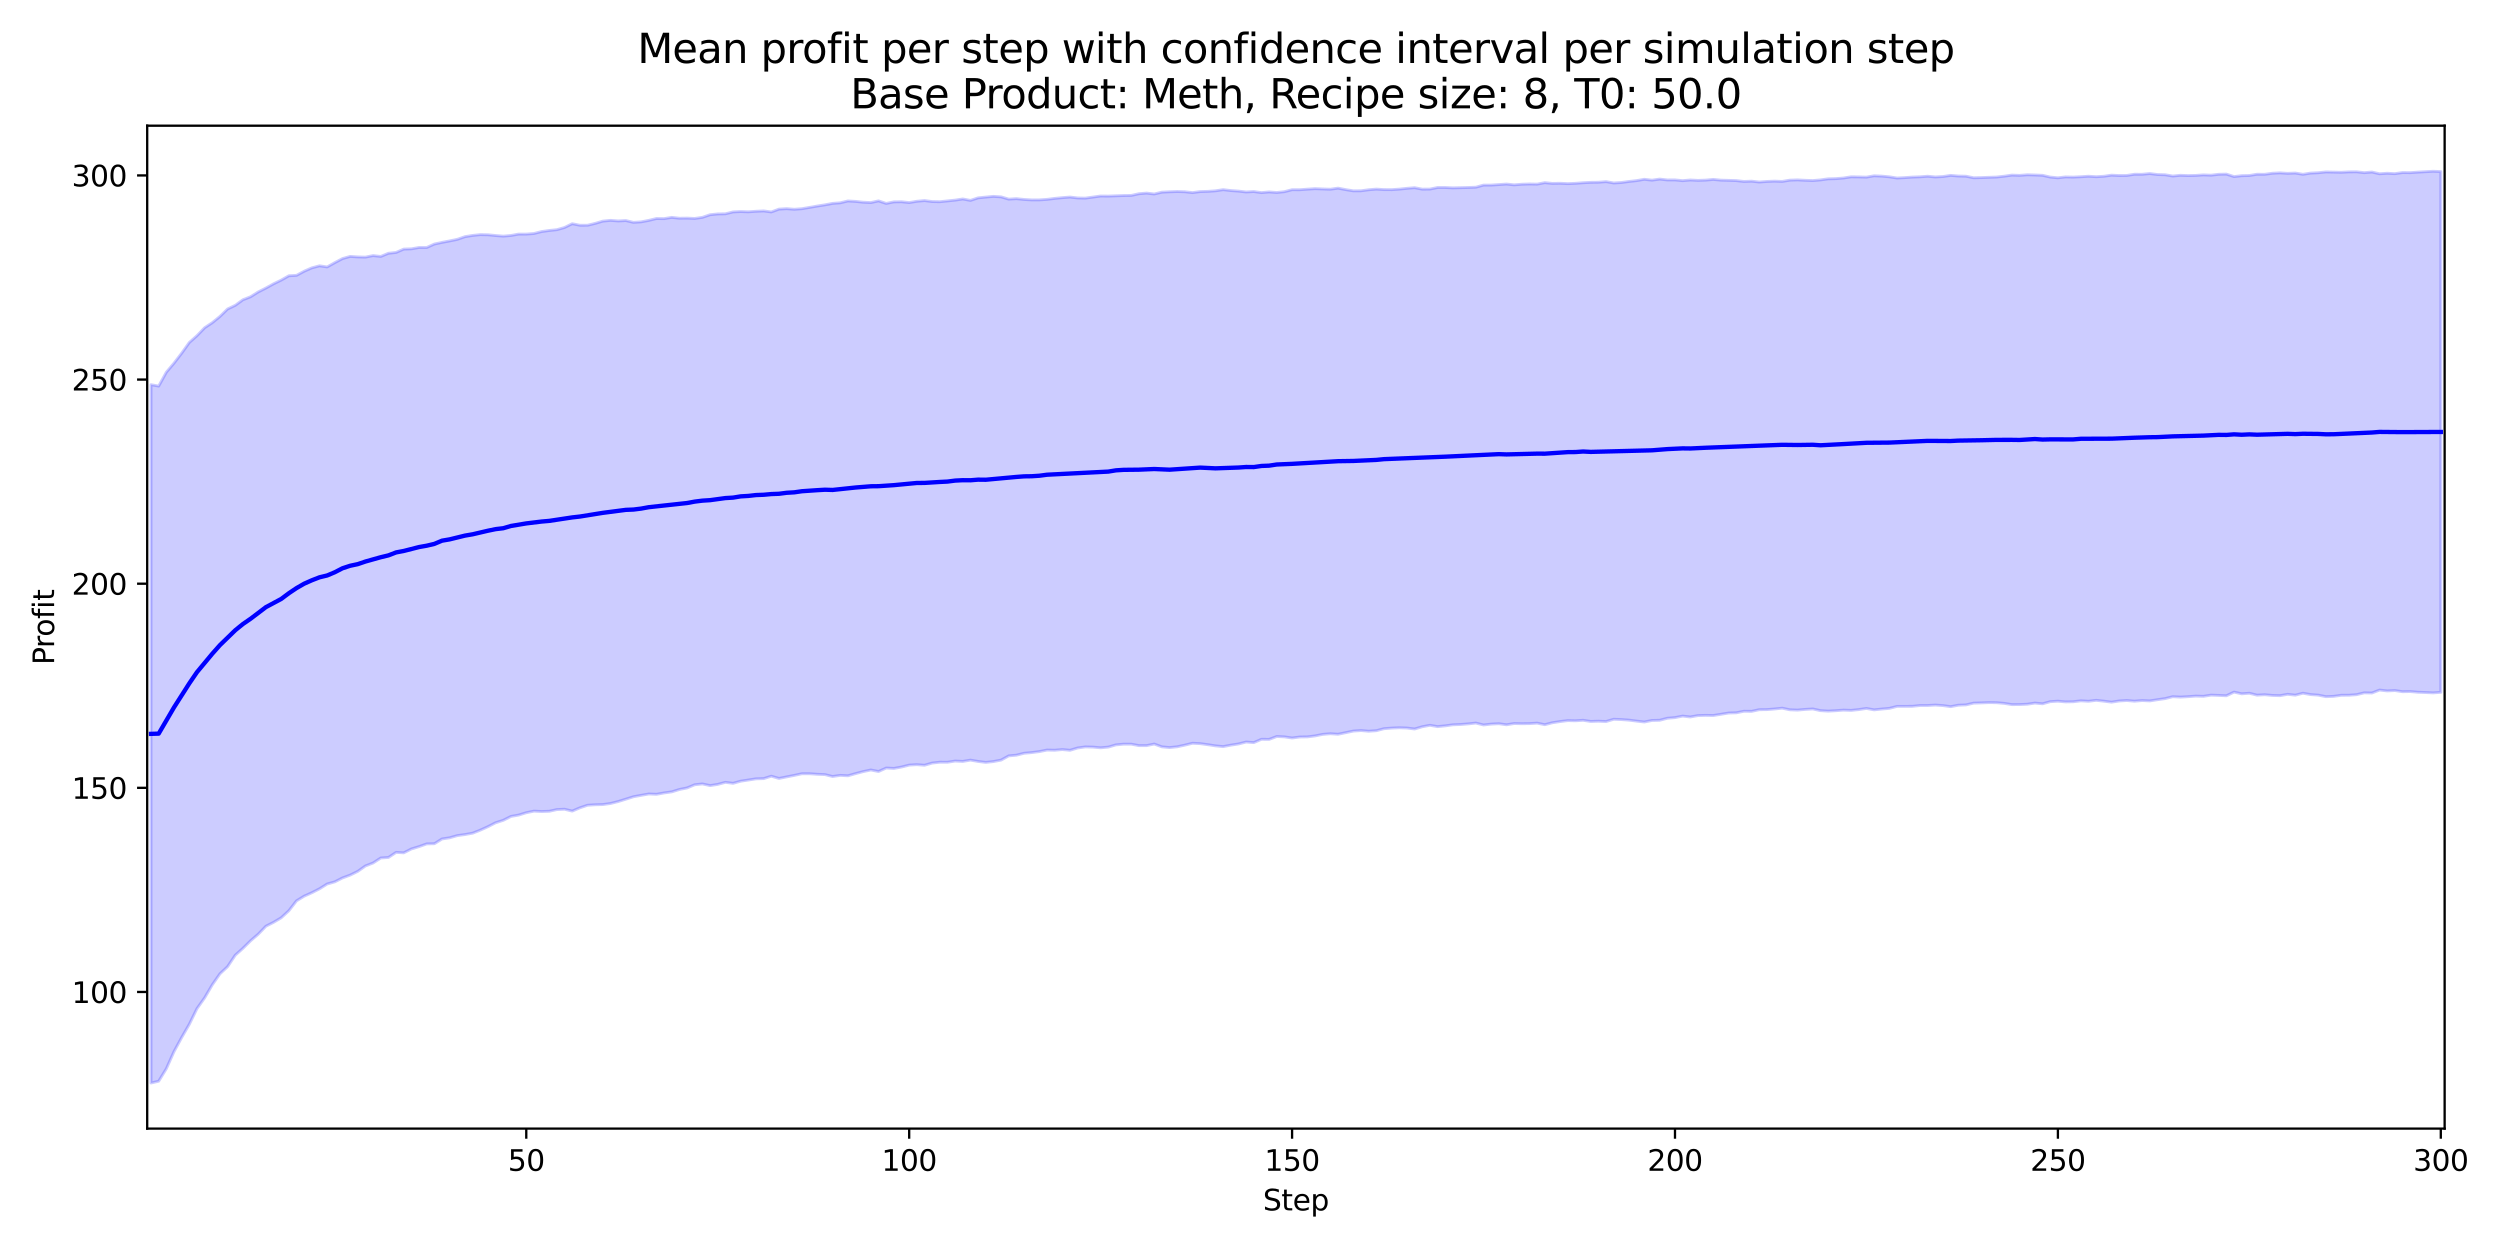 <?xml version="1.0" encoding="utf-8" standalone="no"?>
<!DOCTYPE svg PUBLIC "-//W3C//DTD SVG 1.1//EN"
  "http://www.w3.org/Graphics/SVG/1.1/DTD/svg11.dtd">
<svg xmlns:xlink="http://www.w3.org/1999/xlink" width="864pt" height="432pt" viewBox="0 0 864 432" xmlns="http://www.w3.org/2000/svg" version="1.1">
 <defs>
  <style type="text/css">*{stroke-linejoin: round; stroke-linecap: butt}</style>
 </defs>
 <g id="figure_1">
  <g id="patch_1">
   <path d="M 0 432 
L 864 432 
L 864 0 
L 0 0 
z
" style="fill: #ffffff"/>
  </g>
  <g id="axes_1">
   <g id="patch_2">
    <path d="M 50.87 390.04 
L 844.866 390.04 
L 844.866 43.44 
L 50.87 43.44 
z
" style="fill: #ffffff"/>
   </g>
   <g id="FillBetweenPolyCollection_1">
    <defs>
     <path id="mac7b61c511" d="M 52.193 -299.041 
L 52.193 -57.715 
L 54.84 -58.341 
L 57.487 -62.657 
L 60.133 -68.562 
L 62.78 -73.437 
L 65.427 -78.02 
L 68.073 -83.423 
L 70.72 -87.146 
L 73.367 -91.658 
L 76.013 -95.456 
L 78.66 -97.938 
L 81.307 -101.893 
L 83.953 -104.262 
L 86.6 -106.875 
L 89.246 -109.152 
L 91.893 -111.898 
L 94.54 -113.247 
L 97.186 -114.817 
L 99.833 -117.265 
L 102.48 -120.676 
L 105.126 -122.291 
L 107.773 -123.48 
L 110.42 -124.83 
L 113.066 -126.494 
L 115.713 -127.239 
L 118.36 -128.583 
L 121.006 -129.559 
L 123.653 -130.863 
L 126.3 -132.736 
L 128.946 -133.761 
L 131.593 -135.481 
L 134.24 -135.663 
L 136.886 -137.418 
L 139.533 -137.262 
L 142.18 -138.603 
L 144.826 -139.408 
L 147.473 -140.356 
L 150.119 -140.414 
L 152.766 -142.06 
L 155.413 -142.461 
L 158.059 -143.218 
L 160.706 -143.582 
L 163.353 -144.062 
L 165.999 -145.107 
L 168.646 -146.309 
L 171.293 -147.664 
L 173.939 -148.507 
L 176.586 -149.841 
L 179.233 -150.312 
L 181.879 -151.126 
L 184.526 -151.668 
L 187.173 -151.542 
L 189.819 -151.624 
L 192.466 -152.213 
L 195.113 -152.332 
L 197.759 -151.685 
L 200.406 -152.812 
L 203.053 -153.707 
L 205.699 -153.876 
L 208.346 -153.945 
L 210.993 -154.317 
L 213.639 -154.986 
L 216.286 -155.809 
L 218.932 -156.65 
L 221.579 -157.132 
L 224.226 -157.6 
L 226.872 -157.491 
L 229.519 -157.962 
L 232.166 -158.335 
L 234.812 -159.156 
L 237.459 -159.692 
L 240.106 -160.794 
L 242.752 -161.074 
L 245.399 -160.498 
L 248.046 -160.913 
L 250.692 -161.628 
L 253.339 -161.288 
L 255.986 -162.024 
L 258.632 -162.424 
L 261.279 -162.84 
L 263.926 -162.915 
L 266.572 -163.752 
L 269.219 -162.973 
L 271.866 -163.509 
L 274.512 -164.028 
L 277.159 -164.597 
L 279.806 -164.597 
L 282.452 -164.407 
L 285.099 -164.3 
L 287.745 -163.643 
L 290.392 -164.03 
L 293.039 -163.89 
L 295.685 -164.64 
L 298.332 -165.34 
L 300.979 -165.895 
L 303.625 -165.372 
L 306.272 -166.575 
L 308.919 -166.432 
L 311.565 -166.915 
L 314.212 -167.579 
L 316.859 -167.736 
L 319.505 -167.53 
L 322.152 -168.285 
L 324.799 -168.582 
L 327.445 -168.572 
L 330.092 -168.979 
L 332.739 -168.854 
L 335.385 -169.301 
L 338.032 -168.848 
L 340.679 -168.518 
L 343.325 -168.806 
L 345.972 -169.309 
L 348.618 -170.77 
L 351.265 -171.007 
L 353.912 -171.675 
L 356.558 -171.91 
L 359.205 -172.251 
L 361.852 -172.781 
L 364.498 -172.725 
L 367.145 -172.956 
L 369.792 -172.703 
L 372.438 -173.504 
L 375.085 -173.868 
L 377.732 -173.798 
L 380.378 -173.566 
L 383.025 -173.806 
L 385.672 -174.577 
L 388.318 -174.819 
L 390.965 -174.819 
L 393.612 -174.316 
L 396.258 -174.319 
L 398.905 -174.862 
L 401.552 -173.892 
L 404.198 -173.638 
L 406.845 -173.913 
L 409.492 -174.486 
L 412.138 -175.133 
L 414.785 -175.002 
L 417.431 -174.638 
L 420.078 -174.229 
L 422.725 -173.972 
L 425.371 -174.478 
L 428.018 -174.886 
L 430.665 -175.559 
L 433.311 -175.358 
L 435.958 -176.5 
L 438.605 -176.469 
L 441.251 -177.473 
L 443.898 -177.34 
L 446.545 -176.95 
L 449.191 -177.291 
L 451.838 -177.338 
L 454.485 -177.667 
L 457.131 -178.2 
L 459.778 -178.425 
L 462.425 -178.246 
L 465.071 -178.794 
L 467.718 -179.345 
L 470.365 -179.523 
L 473.011 -179.295 
L 475.658 -179.473 
L 478.305 -180.163 
L 480.951 -180.376 
L 483.598 -180.487 
L 486.244 -180.392 
L 488.891 -180.06 
L 491.538 -180.841 
L 494.184 -181.336 
L 496.831 -180.882 
L 499.478 -181.147 
L 502.124 -181.51 
L 504.771 -181.617 
L 507.418 -181.827 
L 510.064 -182.115 
L 512.711 -181.45 
L 515.358 -181.75 
L 518.004 -181.885 
L 520.651 -181.516 
L 523.298 -181.95 
L 525.944 -181.886 
L 528.591 -181.924 
L 531.238 -182.088 
L 533.884 -181.548 
L 536.531 -182.228 
L 539.178 -182.634 
L 541.824 -182.961 
L 544.471 -182.9 
L 547.117 -183.071 
L 549.764 -182.668 
L 552.411 -182.751 
L 555.057 -182.643 
L 557.704 -183.422 
L 560.351 -183.32 
L 562.997 -183.119 
L 565.644 -182.783 
L 568.291 -182.484 
L 570.937 -183.01 
L 573.584 -183.072 
L 576.231 -183.772 
L 578.877 -183.997 
L 581.524 -184.521 
L 584.171 -184.216 
L 586.817 -184.696 
L 589.464 -184.766 
L 592.111 -184.72 
L 594.757 -185.142 
L 597.404 -185.58 
L 600.051 -185.657 
L 602.697 -186.187 
L 605.344 -186.157 
L 607.991 -186.73 
L 610.637 -186.762 
L 613.284 -186.975 
L 615.93 -187.254 
L 618.577 -186.699 
L 621.224 -186.592 
L 623.87 -186.829 
L 626.517 -186.987 
L 629.164 -186.405 
L 631.81 -186.243 
L 634.457 -186.382 
L 637.104 -186.586 
L 639.75 -186.489 
L 642.397 -186.767 
L 645.044 -187.162 
L 647.69 -186.676 
L 650.337 -186.955 
L 652.984 -187.194 
L 655.63 -187.875 
L 658.277 -187.878 
L 660.924 -187.896 
L 663.57 -188.177 
L 666.217 -188.179 
L 668.864 -188.331 
L 671.51 -188.147 
L 674.157 -187.779 
L 676.804 -188.282 
L 679.45 -188.387 
L 682.097 -189.004 
L 684.743 -189.077 
L 687.39 -189.186 
L 690.037 -189.143 
L 692.683 -188.912 
L 695.33 -188.486 
L 697.977 -188.507 
L 700.623 -188.625 
L 703.27 -189.02 
L 705.917 -188.77 
L 708.563 -189.507 
L 711.21 -189.669 
L 713.857 -189.429 
L 716.503 -189.481 
L 719.15 -189.798 
L 721.797 -189.647 
L 724.443 -189.97 
L 727.09 -189.678 
L 729.737 -189.34 
L 732.383 -189.745 
L 735.03 -189.905 
L 737.677 -189.675 
L 740.323 -189.896 
L 742.97 -189.772 
L 745.616 -190.181 
L 748.263 -190.562 
L 750.91 -191.227 
L 753.556 -191.086 
L 756.203 -191.231 
L 758.85 -191.427 
L 761.496 -191.349 
L 764.143 -191.764 
L 766.79 -191.664 
L 769.436 -191.546 
L 772.083 -192.817 
L 774.73 -192.221 
L 777.376 -192.419 
L 780.023 -191.75 
L 782.67 -191.906 
L 785.316 -191.659 
L 787.963 -191.578 
L 790.61 -192.047 
L 793.256 -191.75 
L 795.903 -192.424 
L 798.55 -191.955 
L 801.196 -191.762 
L 803.843 -191.237 
L 806.49 -191.337 
L 809.136 -191.714 
L 811.783 -191.727 
L 814.429 -191.923 
L 817.076 -192.562 
L 819.723 -192.497 
L 822.369 -193.518 
L 825.016 -193.223 
L 827.663 -193.352 
L 830.309 -192.952 
L 832.956 -193.003 
L 835.603 -192.766 
L 838.249 -192.668 
L 840.896 -192.546 
L 843.543 -192.738 
L 843.543 -372.698 
L 843.543 -372.698 
L 840.896 -372.805 
L 838.249 -372.66 
L 835.603 -372.509 
L 832.956 -372.325 
L 830.309 -372.361 
L 827.663 -371.978 
L 825.016 -372.122 
L 822.369 -371.943 
L 819.723 -372.545 
L 817.076 -372.325 
L 814.429 -372.62 
L 811.783 -372.595 
L 809.136 -372.451 
L 806.49 -372.518 
L 803.843 -372.572 
L 801.196 -372.301 
L 798.55 -372.176 
L 795.903 -371.755 
L 793.256 -372.194 
L 790.61 -372.084 
L 787.963 -372.257 
L 785.316 -372.12 
L 782.67 -371.759 
L 780.023 -371.778 
L 777.376 -371.34 
L 774.73 -371.281 
L 772.083 -370.97 
L 769.436 -371.822 
L 766.79 -371.765 
L 764.143 -371.451 
L 761.496 -371.556 
L 758.85 -371.371 
L 756.203 -371.317 
L 753.556 -371.414 
L 750.91 -371.159 
L 748.263 -371.601 
L 745.616 -371.679 
L 742.97 -372.017 
L 740.323 -371.766 
L 737.677 -371.772 
L 735.03 -371.356 
L 732.383 -371.333 
L 729.737 -371.461 
L 727.09 -371.076 
L 724.443 -370.928 
L 721.797 -371.089 
L 719.15 -370.915 
L 716.503 -370.795 
L 713.857 -370.851 
L 711.21 -370.547 
L 708.563 -370.802 
L 705.917 -371.407 
L 703.27 -371.519 
L 700.623 -371.596 
L 697.977 -371.387 
L 695.33 -371.483 
L 692.683 -371.104 
L 690.037 -370.812 
L 687.39 -370.722 
L 684.743 -370.624 
L 682.097 -370.561 
L 679.45 -371.098 
L 676.804 -371.164 
L 674.157 -371.387 
L 671.51 -370.991 
L 668.864 -370.839 
L 666.217 -371.091 
L 663.57 -370.892 
L 660.924 -370.799 
L 658.277 -370.612 
L 655.63 -370.47 
L 652.984 -370.887 
L 650.337 -371.127 
L 647.69 -371.242 
L 645.044 -370.779 
L 642.397 -370.855 
L 639.75 -370.89 
L 637.104 -370.475 
L 634.457 -370.263 
L 631.81 -370.193 
L 629.164 -369.82 
L 626.517 -369.593 
L 623.87 -369.685 
L 621.224 -369.824 
L 618.577 -369.736 
L 615.93 -369.295 
L 613.284 -369.392 
L 610.637 -369.287 
L 607.991 -369.09 
L 605.344 -369.383 
L 602.697 -369.282 
L 600.051 -369.585 
L 597.404 -369.665 
L 594.757 -369.735 
L 592.111 -369.989 
L 589.464 -369.747 
L 586.817 -369.653 
L 584.171 -369.796 
L 581.524 -369.562 
L 578.877 -369.818 
L 576.231 -369.809 
L 573.584 -370.106 
L 570.937 -369.734 
L 568.291 -370.034 
L 565.644 -369.58 
L 562.997 -369.286 
L 560.351 -368.923 
L 557.704 -368.762 
L 555.057 -369.225 
L 552.411 -369.015 
L 549.764 -368.979 
L 547.117 -368.845 
L 544.471 -368.64 
L 541.824 -368.531 
L 539.178 -368.658 
L 536.531 -368.608 
L 533.884 -368.871 
L 531.238 -368.358 
L 528.591 -368.415 
L 525.944 -368.327 
L 523.298 -368.113 
L 520.651 -368.391 
L 518.004 -368.209 
L 515.358 -368.032 
L 512.711 -368.03 
L 510.064 -367.298 
L 507.418 -367.202 
L 504.771 -367.136 
L 502.124 -367.07 
L 499.478 -367.194 
L 496.831 -367.194 
L 494.184 -366.652 
L 491.538 -366.628 
L 488.891 -367.133 
L 486.244 -366.908 
L 483.598 -366.633 
L 480.951 -366.454 
L 478.305 -366.477 
L 475.658 -366.639 
L 473.011 -366.42 
L 470.365 -366.062 
L 467.718 -366.043 
L 465.071 -366.464 
L 462.425 -366.978 
L 459.778 -366.599 
L 457.131 -366.693 
L 454.485 -366.796 
L 451.838 -366.622 
L 449.191 -366.431 
L 446.545 -366.435 
L 443.898 -365.756 
L 441.251 -365.468 
L 438.605 -365.668 
L 435.958 -365.431 
L 433.311 -365.803 
L 430.665 -365.653 
L 428.018 -365.956 
L 425.371 -366.142 
L 422.725 -366.449 
L 420.078 -366.052 
L 417.431 -365.864 
L 414.785 -365.785 
L 412.138 -365.431 
L 409.492 -365.731 
L 406.845 -365.81 
L 404.198 -365.716 
L 401.552 -365.585 
L 398.905 -364.956 
L 396.258 -365.264 
L 393.612 -365.043 
L 390.965 -364.456 
L 388.318 -364.42 
L 385.672 -364.326 
L 383.025 -364.228 
L 380.378 -364.259 
L 377.732 -363.889 
L 375.085 -363.523 
L 372.438 -363.583 
L 369.792 -363.896 
L 367.145 -363.69 
L 364.498 -363.428 
L 361.852 -363.093 
L 359.205 -362.92 
L 356.558 -362.914 
L 353.912 -363.066 
L 351.265 -363.337 
L 348.618 -363.178 
L 345.972 -363.958 
L 343.325 -364.129 
L 340.679 -363.884 
L 338.032 -363.617 
L 335.385 -362.74 
L 332.739 -363.232 
L 330.092 -362.835 
L 327.445 -362.56 
L 324.799 -362.287 
L 322.152 -362.345 
L 319.505 -362.682 
L 316.859 -362.437 
L 314.212 -361.987 
L 311.565 -362.272 
L 308.919 -362.229 
L 306.272 -361.684 
L 303.625 -362.575 
L 300.979 -361.991 
L 298.332 -362.112 
L 295.685 -362.394 
L 293.039 -362.547 
L 290.392 -361.904 
L 287.745 -361.705 
L 285.099 -361.204 
L 282.452 -360.787 
L 279.806 -360.325 
L 277.159 -359.87 
L 274.512 -359.673 
L 271.866 -359.881 
L 269.219 -359.725 
L 266.572 -358.748 
L 263.926 -359.103 
L 261.279 -358.98 
L 258.632 -358.796 
L 255.986 -358.888 
L 253.339 -358.758 
L 250.692 -358.104 
L 248.046 -358.06 
L 245.399 -357.788 
L 242.752 -356.88 
L 240.106 -356.498 
L 237.459 -356.617 
L 234.812 -356.577 
L 232.166 -356.868 
L 229.519 -356.44 
L 226.872 -356.475 
L 224.226 -355.833 
L 221.579 -355.327 
L 218.932 -355.148 
L 216.286 -355.777 
L 213.639 -355.639 
L 210.993 -355.841 
L 208.346 -355.581 
L 205.699 -354.792 
L 203.053 -354.154 
L 200.406 -354.15 
L 197.759 -354.683 
L 195.113 -353.376 
L 192.466 -352.619 
L 189.819 -352.339 
L 187.173 -351.969 
L 184.526 -351.297 
L 181.879 -351.094 
L 179.233 -351.096 
L 176.586 -350.614 
L 173.939 -350.388 
L 171.293 -350.6 
L 168.646 -350.861 
L 165.999 -350.912 
L 163.353 -350.632 
L 160.706 -350.208 
L 158.059 -349.284 
L 155.413 -348.736 
L 152.766 -348.23 
L 150.119 -347.655 
L 147.473 -346.459 
L 144.826 -346.471 
L 142.18 -346.001 
L 139.533 -345.91 
L 136.886 -344.752 
L 134.24 -344.464 
L 131.593 -343.369 
L 128.946 -343.665 
L 126.3 -343.137 
L 123.653 -343.207 
L 121.006 -343.381 
L 118.36 -342.624 
L 115.713 -341.228 
L 113.066 -339.743 
L 110.42 -340.133 
L 107.773 -339.426 
L 105.126 -338.261 
L 102.48 -336.834 
L 99.833 -336.697 
L 97.186 -335.193 
L 94.54 -333.912 
L 91.893 -332.447 
L 89.246 -331.106 
L 86.6 -329.436 
L 83.953 -328.403 
L 81.307 -326.477 
L 78.66 -325.214 
L 76.013 -322.637 
L 73.367 -320.482 
L 70.72 -318.724 
L 68.073 -315.975 
L 65.427 -313.63 
L 62.78 -309.933 
L 60.133 -306.488 
L 57.487 -303.359 
L 54.84 -298.57 
L 52.193 -299.041 
z
" style="stroke: #0000ff; stroke-opacity: 0.2"/>
    </defs>
    <g clip-path="url(#pa221326a2f)">
     <use xlink:href="#mac7b61c511" x="0" y="432" style="fill: #0000ff; fill-opacity: 0.2; stroke: #0000ff; stroke-opacity: 0.2"/>
    </g>
   </g>
   <g id="matplotlib.axis_1">
    <g id="xtick_1">
     <g id="line2d_1">
      <defs>
       <path id="m38e99351ce" d="M 0 0 
L 0 3.5 
" style="stroke: #000000; stroke-width: 0.8"/>
      </defs>
      <g>
       <use xlink:href="#m38e99351ce" x="181.879" y="390.04" style="stroke: #000000; stroke-width: 0.8"/>
      </g>
     </g>
     <g id="text_1">
      <!-- 50 -->
      <g transform="translate(175.517 404.638) scale(0.1 -0.1)">
       <defs>
        <path id="DejaVuSans-35" d="M 691 4666 
L 3169 4666 
L 3169 4134 
L 1269 4134 
L 1269 2991 
Q 1406 3038 1543 3061 
Q 1681 3084 1819 3084 
Q 2600 3084 3056 2656 
Q 3513 2228 3513 1497 
Q 3513 744 3044 326 
Q 2575 -91 1722 -91 
Q 1428 -91 1123 -41 
Q 819 9 494 109 
L 494 744 
Q 775 591 1075 516 
Q 1375 441 1709 441 
Q 2250 441 2565 725 
Q 2881 1009 2881 1497 
Q 2881 1984 2565 2268 
Q 2250 2553 1709 2553 
Q 1456 2553 1204 2497 
Q 953 2441 691 2322 
L 691 4666 
z
" transform="scale(0.016)"/>
        <path id="DejaVuSans-30" d="M 2034 4250 
Q 1547 4250 1301 3770 
Q 1056 3291 1056 2328 
Q 1056 1369 1301 889 
Q 1547 409 2034 409 
Q 2525 409 2770 889 
Q 3016 1369 3016 2328 
Q 3016 3291 2770 3770 
Q 2525 4250 2034 4250 
z
M 2034 4750 
Q 2819 4750 3233 4129 
Q 3647 3509 3647 2328 
Q 3647 1150 3233 529 
Q 2819 -91 2034 -91 
Q 1250 -91 836 529 
Q 422 1150 422 2328 
Q 422 3509 836 4129 
Q 1250 4750 2034 4750 
z
" transform="scale(0.016)"/>
       </defs>
       <use xlink:href="#DejaVuSans-35"/>
       <use xlink:href="#DejaVuSans-30" transform="translate(63.623 0)"/>
      </g>
     </g>
    </g>
    <g id="xtick_2">
     <g id="line2d_2">
      <g>
       <use xlink:href="#m38e99351ce" x="314.212" y="390.04" style="stroke: #000000; stroke-width: 0.8"/>
      </g>
     </g>
     <g id="text_2">
      <!-- 100 -->
      <g transform="translate(304.668 404.638) scale(0.1 -0.1)">
       <defs>
        <path id="DejaVuSans-31" d="M 794 531 
L 1825 531 
L 1825 4091 
L 703 3866 
L 703 4441 
L 1819 4666 
L 2450 4666 
L 2450 531 
L 3481 531 
L 3481 0 
L 794 0 
L 794 531 
z
" transform="scale(0.016)"/>
       </defs>
       <use xlink:href="#DejaVuSans-31"/>
       <use xlink:href="#DejaVuSans-30" transform="translate(63.623 0)"/>
       <use xlink:href="#DejaVuSans-30" transform="translate(127.246 0)"/>
      </g>
     </g>
    </g>
    <g id="xtick_3">
     <g id="line2d_3">
      <g>
       <use xlink:href="#m38e99351ce" x="446.545" y="390.04" style="stroke: #000000; stroke-width: 0.8"/>
      </g>
     </g>
     <g id="text_3">
      <!-- 150 -->
      <g transform="translate(437.001 404.638) scale(0.1 -0.1)">
       <use xlink:href="#DejaVuSans-31"/>
       <use xlink:href="#DejaVuSans-35" transform="translate(63.623 0)"/>
       <use xlink:href="#DejaVuSans-30" transform="translate(127.246 0)"/>
      </g>
     </g>
    </g>
    <g id="xtick_4">
     <g id="line2d_4">
      <g>
       <use xlink:href="#m38e99351ce" x="578.877" y="390.04" style="stroke: #000000; stroke-width: 0.8"/>
      </g>
     </g>
     <g id="text_4">
      <!-- 200 -->
      <g transform="translate(569.334 404.638) scale(0.1 -0.1)">
       <defs>
        <path id="DejaVuSans-32" d="M 1228 531 
L 3431 531 
L 3431 0 
L 469 0 
L 469 531 
Q 828 903 1448 1529 
Q 2069 2156 2228 2338 
Q 2531 2678 2651 2914 
Q 2772 3150 2772 3378 
Q 2772 3750 2511 3984 
Q 2250 4219 1831 4219 
Q 1534 4219 1204 4116 
Q 875 4013 500 3803 
L 500 4441 
Q 881 4594 1212 4672 
Q 1544 4750 1819 4750 
Q 2544 4750 2975 4387 
Q 3406 4025 3406 3419 
Q 3406 3131 3298 2873 
Q 3191 2616 2906 2266 
Q 2828 2175 2409 1742 
Q 1991 1309 1228 531 
z
" transform="scale(0.016)"/>
       </defs>
       <use xlink:href="#DejaVuSans-32"/>
       <use xlink:href="#DejaVuSans-30" transform="translate(63.623 0)"/>
       <use xlink:href="#DejaVuSans-30" transform="translate(127.246 0)"/>
      </g>
     </g>
    </g>
    <g id="xtick_5">
     <g id="line2d_5">
      <g>
       <use xlink:href="#m38e99351ce" x="711.21" y="390.04" style="stroke: #000000; stroke-width: 0.8"/>
      </g>
     </g>
     <g id="text_5">
      <!-- 250 -->
      <g transform="translate(701.666 404.638) scale(0.1 -0.1)">
       <use xlink:href="#DejaVuSans-32"/>
       <use xlink:href="#DejaVuSans-35" transform="translate(63.623 0)"/>
       <use xlink:href="#DejaVuSans-30" transform="translate(127.246 0)"/>
      </g>
     </g>
    </g>
    <g id="xtick_6">
     <g id="line2d_6">
      <g>
       <use xlink:href="#m38e99351ce" x="843.543" y="390.04" style="stroke: #000000; stroke-width: 0.8"/>
      </g>
     </g>
     <g id="text_6">
      <!-- 300 -->
      <g transform="translate(833.999 404.638) scale(0.1 -0.1)">
       <defs>
        <path id="DejaVuSans-33" d="M 2597 2516 
Q 3050 2419 3304 2112 
Q 3559 1806 3559 1356 
Q 3559 666 3084 287 
Q 2609 -91 1734 -91 
Q 1441 -91 1130 -33 
Q 819 25 488 141 
L 488 750 
Q 750 597 1062 519 
Q 1375 441 1716 441 
Q 2309 441 2620 675 
Q 2931 909 2931 1356 
Q 2931 1769 2642 2001 
Q 2353 2234 1838 2234 
L 1294 2234 
L 1294 2753 
L 1863 2753 
Q 2328 2753 2575 2939 
Q 2822 3125 2822 3475 
Q 2822 3834 2567 4026 
Q 2313 4219 1838 4219 
Q 1578 4219 1281 4162 
Q 984 4106 628 3988 
L 628 4550 
Q 988 4650 1302 4700 
Q 1616 4750 1894 4750 
Q 2613 4750 3031 4423 
Q 3450 4097 3450 3541 
Q 3450 3153 3228 2886 
Q 3006 2619 2597 2516 
z
" transform="scale(0.016)"/>
       </defs>
       <use xlink:href="#DejaVuSans-33"/>
       <use xlink:href="#DejaVuSans-30" transform="translate(63.623 0)"/>
       <use xlink:href="#DejaVuSans-30" transform="translate(127.246 0)"/>
      </g>
     </g>
    </g>
    <g id="text_7">
     <!-- Step -->
     <g transform="translate(436.483 418.317) scale(0.1 -0.1)">
      <defs>
       <path id="DejaVuSans-53" d="M 3425 4513 
L 3425 3897 
Q 3066 4069 2747 4153 
Q 2428 4238 2131 4238 
Q 1616 4238 1336 4038 
Q 1056 3838 1056 3469 
Q 1056 3159 1242 3001 
Q 1428 2844 1947 2747 
L 2328 2669 
Q 3034 2534 3370 2195 
Q 3706 1856 3706 1288 
Q 3706 609 3251 259 
Q 2797 -91 1919 -91 
Q 1588 -91 1214 -16 
Q 841 59 441 206 
L 441 856 
Q 825 641 1194 531 
Q 1563 422 1919 422 
Q 2459 422 2753 634 
Q 3047 847 3047 1241 
Q 3047 1584 2836 1778 
Q 2625 1972 2144 2069 
L 1759 2144 
Q 1053 2284 737 2584 
Q 422 2884 422 3419 
Q 422 4038 858 4394 
Q 1294 4750 2059 4750 
Q 2388 4750 2728 4690 
Q 3069 4631 3425 4513 
z
" transform="scale(0.016)"/>
       <path id="DejaVuSans-74" d="M 1172 4494 
L 1172 3500 
L 2356 3500 
L 2356 3053 
L 1172 3053 
L 1172 1153 
Q 1172 725 1289 603 
Q 1406 481 1766 481 
L 2356 481 
L 2356 0 
L 1766 0 
Q 1100 0 847 248 
Q 594 497 594 1153 
L 594 3053 
L 172 3053 
L 172 3500 
L 594 3500 
L 594 4494 
L 1172 4494 
z
" transform="scale(0.016)"/>
       <path id="DejaVuSans-65" d="M 3597 1894 
L 3597 1613 
L 953 1613 
Q 991 1019 1311 708 
Q 1631 397 2203 397 
Q 2534 397 2845 478 
Q 3156 559 3463 722 
L 3463 178 
Q 3153 47 2828 -22 
Q 2503 -91 2169 -91 
Q 1331 -91 842 396 
Q 353 884 353 1716 
Q 353 2575 817 3079 
Q 1281 3584 2069 3584 
Q 2775 3584 3186 3129 
Q 3597 2675 3597 1894 
z
M 3022 2063 
Q 3016 2534 2758 2815 
Q 2500 3097 2075 3097 
Q 1594 3097 1305 2825 
Q 1016 2553 972 2059 
L 3022 2063 
z
" transform="scale(0.016)"/>
       <path id="DejaVuSans-70" d="M 1159 525 
L 1159 -1331 
L 581 -1331 
L 581 3500 
L 1159 3500 
L 1159 2969 
Q 1341 3281 1617 3432 
Q 1894 3584 2278 3584 
Q 2916 3584 3314 3078 
Q 3713 2572 3713 1747 
Q 3713 922 3314 415 
Q 2916 -91 2278 -91 
Q 1894 -91 1617 61 
Q 1341 213 1159 525 
z
M 3116 1747 
Q 3116 2381 2855 2742 
Q 2594 3103 2138 3103 
Q 1681 3103 1420 2742 
Q 1159 2381 1159 1747 
Q 1159 1113 1420 752 
Q 1681 391 2138 391 
Q 2594 391 2855 752 
Q 3116 1113 3116 1747 
z
" transform="scale(0.016)"/>
      </defs>
      <use xlink:href="#DejaVuSans-53"/>
      <use xlink:href="#DejaVuSans-74" transform="translate(63.477 0)"/>
      <use xlink:href="#DejaVuSans-65" transform="translate(102.686 0)"/>
      <use xlink:href="#DejaVuSans-70" transform="translate(164.209 0)"/>
     </g>
    </g>
   </g>
   <g id="matplotlib.axis_2">
    <g id="ytick_1">
     <g id="line2d_7">
      <defs>
       <path id="mcba5a28bc7" d="M 0 0 
L -3.5 0 
" style="stroke: #000000; stroke-width: 0.8"/>
      </defs>
      <g>
       <use xlink:href="#mcba5a28bc7" x="50.87" y="342.827" style="stroke: #000000; stroke-width: 0.8"/>
      </g>
     </g>
     <g id="text_8">
      <!-- 100 -->
      <g transform="translate(24.782 346.626) scale(0.1 -0.1)">
       <use xlink:href="#DejaVuSans-31"/>
       <use xlink:href="#DejaVuSans-30" transform="translate(63.623 0)"/>
       <use xlink:href="#DejaVuSans-30" transform="translate(127.246 0)"/>
      </g>
     </g>
    </g>
    <g id="ytick_2">
     <g id="line2d_8">
      <g>
       <use xlink:href="#mcba5a28bc7" x="50.87" y="272.277" style="stroke: #000000; stroke-width: 0.8"/>
      </g>
     </g>
     <g id="text_9">
      <!-- 150 -->
      <g transform="translate(24.782 276.076) scale(0.1 -0.1)">
       <use xlink:href="#DejaVuSans-31"/>
       <use xlink:href="#DejaVuSans-35" transform="translate(63.623 0)"/>
       <use xlink:href="#DejaVuSans-30" transform="translate(127.246 0)"/>
      </g>
     </g>
    </g>
    <g id="ytick_3">
     <g id="line2d_9">
      <g>
       <use xlink:href="#mcba5a28bc7" x="50.87" y="201.727" style="stroke: #000000; stroke-width: 0.8"/>
      </g>
     </g>
     <g id="text_10">
      <!-- 200 -->
      <g transform="translate(24.782 205.526) scale(0.1 -0.1)">
       <use xlink:href="#DejaVuSans-32"/>
       <use xlink:href="#DejaVuSans-30" transform="translate(63.623 0)"/>
       <use xlink:href="#DejaVuSans-30" transform="translate(127.246 0)"/>
      </g>
     </g>
    </g>
    <g id="ytick_4">
     <g id="line2d_10">
      <g>
       <use xlink:href="#mcba5a28bc7" x="50.87" y="131.176" style="stroke: #000000; stroke-width: 0.8"/>
      </g>
     </g>
     <g id="text_11">
      <!-- 250 -->
      <g transform="translate(24.782 134.976) scale(0.1 -0.1)">
       <use xlink:href="#DejaVuSans-32"/>
       <use xlink:href="#DejaVuSans-35" transform="translate(63.623 0)"/>
       <use xlink:href="#DejaVuSans-30" transform="translate(127.246 0)"/>
      </g>
     </g>
    </g>
    <g id="ytick_5">
     <g id="line2d_11">
      <g>
       <use xlink:href="#mcba5a28bc7" x="50.87" y="60.626" style="stroke: #000000; stroke-width: 0.8"/>
      </g>
     </g>
     <g id="text_12">
      <!-- 300 -->
      <g transform="translate(24.782 64.425) scale(0.1 -0.1)">
       <use xlink:href="#DejaVuSans-33"/>
       <use xlink:href="#DejaVuSans-30" transform="translate(63.623 0)"/>
       <use xlink:href="#DejaVuSans-30" transform="translate(127.246 0)"/>
      </g>
     </g>
    </g>
    <g id="text_13">
     <!-- Profit -->
     <g transform="translate(18.703 229.779) rotate(-90) scale(0.1 -0.1)">
      <defs>
       <path id="DejaVuSans-50" d="M 1259 4147 
L 1259 2394 
L 2053 2394 
Q 2494 2394 2734 2622 
Q 2975 2850 2975 3272 
Q 2975 3691 2734 3919 
Q 2494 4147 2053 4147 
L 1259 4147 
z
M 628 4666 
L 2053 4666 
Q 2838 4666 3239 4311 
Q 3641 3956 3641 3272 
Q 3641 2581 3239 2228 
Q 2838 1875 2053 1875 
L 1259 1875 
L 1259 0 
L 628 0 
L 628 4666 
z
" transform="scale(0.016)"/>
       <path id="DejaVuSans-72" d="M 2631 2963 
Q 2534 3019 2420 3045 
Q 2306 3072 2169 3072 
Q 1681 3072 1420 2755 
Q 1159 2438 1159 1844 
L 1159 0 
L 581 0 
L 581 3500 
L 1159 3500 
L 1159 2956 
Q 1341 3275 1631 3429 
Q 1922 3584 2338 3584 
Q 2397 3584 2469 3576 
Q 2541 3569 2628 3553 
L 2631 2963 
z
" transform="scale(0.016)"/>
       <path id="DejaVuSans-6f" d="M 1959 3097 
Q 1497 3097 1228 2736 
Q 959 2375 959 1747 
Q 959 1119 1226 758 
Q 1494 397 1959 397 
Q 2419 397 2687 759 
Q 2956 1122 2956 1747 
Q 2956 2369 2687 2733 
Q 2419 3097 1959 3097 
z
M 1959 3584 
Q 2709 3584 3137 3096 
Q 3566 2609 3566 1747 
Q 3566 888 3137 398 
Q 2709 -91 1959 -91 
Q 1206 -91 779 398 
Q 353 888 353 1747 
Q 353 2609 779 3096 
Q 1206 3584 1959 3584 
z
" transform="scale(0.016)"/>
       <path id="DejaVuSans-66" d="M 2375 4863 
L 2375 4384 
L 1825 4384 
Q 1516 4384 1395 4259 
Q 1275 4134 1275 3809 
L 1275 3500 
L 2222 3500 
L 2222 3053 
L 1275 3053 
L 1275 0 
L 697 0 
L 697 3053 
L 147 3053 
L 147 3500 
L 697 3500 
L 697 3744 
Q 697 4328 969 4595 
Q 1241 4863 1831 4863 
L 2375 4863 
z
" transform="scale(0.016)"/>
       <path id="DejaVuSans-69" d="M 603 3500 
L 1178 3500 
L 1178 0 
L 603 0 
L 603 3500 
z
M 603 4863 
L 1178 4863 
L 1178 4134 
L 603 4134 
L 603 4863 
z
" transform="scale(0.016)"/>
      </defs>
      <use xlink:href="#DejaVuSans-50"/>
      <use xlink:href="#DejaVuSans-72" transform="translate(58.553 0)"/>
      <use xlink:href="#DejaVuSans-6f" transform="translate(97.416 0)"/>
      <use xlink:href="#DejaVuSans-66" transform="translate(158.598 0)"/>
      <use xlink:href="#DejaVuSans-69" transform="translate(193.803 0)"/>
      <use xlink:href="#DejaVuSans-74" transform="translate(221.586 0)"/>
     </g>
    </g>
   </g>
   <g id="line2d_12">
    <path d="M 52.193 253.622 
L 54.84 253.544 
L 60.133 244.475 
L 65.427 236.175 
L 68.073 232.301 
L 73.367 225.93 
L 76.013 222.953 
L 81.307 217.815 
L 83.953 215.667 
L 86.6 213.845 
L 91.893 209.827 
L 97.186 206.995 
L 99.833 205.019 
L 102.48 203.245 
L 105.126 201.724 
L 107.773 200.547 
L 110.42 199.518 
L 113.066 198.882 
L 115.713 197.766 
L 118.36 196.396 
L 121.006 195.53 
L 123.653 194.965 
L 126.3 194.063 
L 131.593 192.575 
L 134.24 191.937 
L 136.886 190.915 
L 139.533 190.414 
L 144.826 189.061 
L 147.473 188.593 
L 150.119 187.966 
L 152.766 186.855 
L 155.413 186.402 
L 160.706 185.105 
L 163.353 184.653 
L 168.646 183.415 
L 171.293 182.868 
L 173.939 182.553 
L 176.586 181.773 
L 181.879 180.89 
L 187.173 180.245 
L 189.819 180.018 
L 197.759 178.816 
L 200.406 178.519 
L 208.346 177.237 
L 216.286 176.207 
L 218.932 176.101 
L 221.579 175.77 
L 224.226 175.284 
L 237.459 173.845 
L 240.106 173.354 
L 242.752 173.023 
L 245.399 172.857 
L 250.692 172.134 
L 253.339 171.977 
L 255.986 171.544 
L 258.632 171.39 
L 261.279 171.09 
L 263.926 170.991 
L 266.572 170.75 
L 269.219 170.651 
L 271.866 170.305 
L 274.512 170.149 
L 277.159 169.766 
L 282.452 169.403 
L 285.099 169.248 
L 287.745 169.326 
L 295.685 168.483 
L 300.979 168.057 
L 303.625 168.026 
L 308.919 167.669 
L 316.859 166.914 
L 319.505 166.894 
L 324.799 166.565 
L 327.445 166.434 
L 330.092 166.093 
L 332.739 165.957 
L 335.385 165.98 
L 338.032 165.768 
L 340.679 165.799 
L 351.265 164.828 
L 353.912 164.629 
L 356.558 164.588 
L 359.205 164.414 
L 361.852 164.063 
L 383.025 162.983 
L 385.672 162.549 
L 388.318 162.38 
L 393.612 162.32 
L 398.905 162.091 
L 404.198 162.323 
L 414.785 161.606 
L 420.078 161.86 
L 428.018 161.579 
L 430.665 161.394 
L 433.311 161.419 
L 435.958 161.034 
L 438.605 160.931 
L 441.251 160.529 
L 446.545 160.308 
L 462.425 159.388 
L 467.718 159.306 
L 475.658 158.944 
L 478.305 158.68 
L 499.478 157.829 
L 518.004 156.953 
L 520.651 157.047 
L 531.238 156.777 
L 533.884 156.79 
L 541.824 156.254 
L 544.471 156.23 
L 547.117 156.042 
L 549.764 156.176 
L 570.937 155.628 
L 576.231 155.21 
L 581.524 154.959 
L 584.171 154.994 
L 589.464 154.743 
L 615.93 153.725 
L 621.224 153.792 
L 626.517 153.71 
L 629.164 153.888 
L 637.104 153.47 
L 645.044 153.03 
L 652.984 152.959 
L 666.217 152.365 
L 674.157 152.417 
L 676.804 152.277 
L 684.743 152.149 
L 690.037 152.022 
L 695.33 152.015 
L 697.977 152.053 
L 703.27 151.731 
L 705.917 151.911 
L 708.563 151.846 
L 713.857 151.86 
L 716.503 151.862 
L 719.15 151.643 
L 729.737 151.599 
L 737.677 151.276 
L 742.97 151.105 
L 745.616 151.07 
L 750.91 150.807 
L 761.496 150.547 
L 766.79 150.285 
L 769.436 150.316 
L 772.083 150.107 
L 774.73 150.249 
L 777.376 150.121 
L 780.023 150.236 
L 790.61 149.934 
L 793.256 150.028 
L 795.903 149.91 
L 801.196 149.968 
L 803.843 150.095 
L 806.49 150.073 
L 811.783 149.839 
L 819.723 149.479 
L 822.369 149.27 
L 830.309 149.343 
L 843.543 149.282 
L 843.543 149.282 
" clip-path="url(#pa221326a2f)" style="fill: none; stroke: #0000ff; stroke-width: 1.5; stroke-linecap: square"/>
   </g>
   <g id="patch_3">
    <path d="M 50.87 390.04 
L 50.87 43.44 
" style="fill: none; stroke: #000000; stroke-width: 0.8; stroke-linejoin: miter; stroke-linecap: square"/>
   </g>
   <g id="patch_4">
    <path d="M 844.866 390.04 
L 844.866 43.44 
" style="fill: none; stroke: #000000; stroke-width: 0.8; stroke-linejoin: miter; stroke-linecap: square"/>
   </g>
   <g id="patch_5">
    <path d="M 50.87 390.04 
L 844.866 390.04 
" style="fill: none; stroke: #000000; stroke-width: 0.8; stroke-linejoin: miter; stroke-linecap: square"/>
   </g>
   <g id="patch_6">
    <path d="M 50.87 43.44 
L 844.866 43.44 
" style="fill: none; stroke: #000000; stroke-width: 0.8; stroke-linejoin: miter; stroke-linecap: square"/>
   </g>
   <g id="text_14">
    <!-- Mean profit per step with confidence interval per simulation step -->
    <g transform="translate(220.285 21.763) scale(0.14 -0.14)">
     <defs>
      <path id="DejaVuSans-4d" d="M 628 4666 
L 1569 4666 
L 2759 1491 
L 3956 4666 
L 4897 4666 
L 4897 0 
L 4281 0 
L 4281 4097 
L 3078 897 
L 2444 897 
L 1241 4097 
L 1241 0 
L 628 0 
L 628 4666 
z
" transform="scale(0.016)"/>
      <path id="DejaVuSans-61" d="M 2194 1759 
Q 1497 1759 1228 1600 
Q 959 1441 959 1056 
Q 959 750 1161 570 
Q 1363 391 1709 391 
Q 2188 391 2477 730 
Q 2766 1069 2766 1631 
L 2766 1759 
L 2194 1759 
z
M 3341 1997 
L 3341 0 
L 2766 0 
L 2766 531 
Q 2569 213 2275 61 
Q 1981 -91 1556 -91 
Q 1019 -91 701 211 
Q 384 513 384 1019 
Q 384 1609 779 1909 
Q 1175 2209 1959 2209 
L 2766 2209 
L 2766 2266 
Q 2766 2663 2505 2880 
Q 2244 3097 1772 3097 
Q 1472 3097 1187 3025 
Q 903 2953 641 2809 
L 641 3341 
Q 956 3463 1253 3523 
Q 1550 3584 1831 3584 
Q 2591 3584 2966 3190 
Q 3341 2797 3341 1997 
z
" transform="scale(0.016)"/>
      <path id="DejaVuSans-6e" d="M 3513 2113 
L 3513 0 
L 2938 0 
L 2938 2094 
Q 2938 2591 2744 2837 
Q 2550 3084 2163 3084 
Q 1697 3084 1428 2787 
Q 1159 2491 1159 1978 
L 1159 0 
L 581 0 
L 581 3500 
L 1159 3500 
L 1159 2956 
Q 1366 3272 1645 3428 
Q 1925 3584 2291 3584 
Q 2894 3584 3203 3211 
Q 3513 2838 3513 2113 
z
" transform="scale(0.016)"/>
      <path id="DejaVuSans-20" transform="scale(0.016)"/>
      <path id="DejaVuSans-73" d="M 2834 3397 
L 2834 2853 
Q 2591 2978 2328 3040 
Q 2066 3103 1784 3103 
Q 1356 3103 1142 2972 
Q 928 2841 928 2578 
Q 928 2378 1081 2264 
Q 1234 2150 1697 2047 
L 1894 2003 
Q 2506 1872 2764 1633 
Q 3022 1394 3022 966 
Q 3022 478 2636 193 
Q 2250 -91 1575 -91 
Q 1294 -91 989 -36 
Q 684 19 347 128 
L 347 722 
Q 666 556 975 473 
Q 1284 391 1588 391 
Q 1994 391 2212 530 
Q 2431 669 2431 922 
Q 2431 1156 2273 1281 
Q 2116 1406 1581 1522 
L 1381 1569 
Q 847 1681 609 1914 
Q 372 2147 372 2553 
Q 372 3047 722 3315 
Q 1072 3584 1716 3584 
Q 2034 3584 2315 3537 
Q 2597 3491 2834 3397 
z
" transform="scale(0.016)"/>
      <path id="DejaVuSans-77" d="M 269 3500 
L 844 3500 
L 1563 769 
L 2278 3500 
L 2956 3500 
L 3675 769 
L 4391 3500 
L 4966 3500 
L 4050 0 
L 3372 0 
L 2619 2869 
L 1863 0 
L 1184 0 
L 269 3500 
z
" transform="scale(0.016)"/>
      <path id="DejaVuSans-68" d="M 3513 2113 
L 3513 0 
L 2938 0 
L 2938 2094 
Q 2938 2591 2744 2837 
Q 2550 3084 2163 3084 
Q 1697 3084 1428 2787 
Q 1159 2491 1159 1978 
L 1159 0 
L 581 0 
L 581 4863 
L 1159 4863 
L 1159 2956 
Q 1366 3272 1645 3428 
Q 1925 3584 2291 3584 
Q 2894 3584 3203 3211 
Q 3513 2838 3513 2113 
z
" transform="scale(0.016)"/>
      <path id="DejaVuSans-63" d="M 3122 3366 
L 3122 2828 
Q 2878 2963 2633 3030 
Q 2388 3097 2138 3097 
Q 1578 3097 1268 2742 
Q 959 2388 959 1747 
Q 959 1106 1268 751 
Q 1578 397 2138 397 
Q 2388 397 2633 464 
Q 2878 531 3122 666 
L 3122 134 
Q 2881 22 2623 -34 
Q 2366 -91 2075 -91 
Q 1284 -91 818 406 
Q 353 903 353 1747 
Q 353 2603 823 3093 
Q 1294 3584 2113 3584 
Q 2378 3584 2631 3529 
Q 2884 3475 3122 3366 
z
" transform="scale(0.016)"/>
      <path id="DejaVuSans-64" d="M 2906 2969 
L 2906 4863 
L 3481 4863 
L 3481 0 
L 2906 0 
L 2906 525 
Q 2725 213 2448 61 
Q 2172 -91 1784 -91 
Q 1150 -91 751 415 
Q 353 922 353 1747 
Q 353 2572 751 3078 
Q 1150 3584 1784 3584 
Q 2172 3584 2448 3432 
Q 2725 3281 2906 2969 
z
M 947 1747 
Q 947 1113 1208 752 
Q 1469 391 1925 391 
Q 2381 391 2643 752 
Q 2906 1113 2906 1747 
Q 2906 2381 2643 2742 
Q 2381 3103 1925 3103 
Q 1469 3103 1208 2742 
Q 947 2381 947 1747 
z
" transform="scale(0.016)"/>
      <path id="DejaVuSans-76" d="M 191 3500 
L 800 3500 
L 1894 563 
L 2988 3500 
L 3597 3500 
L 2284 0 
L 1503 0 
L 191 3500 
z
" transform="scale(0.016)"/>
      <path id="DejaVuSans-6c" d="M 603 4863 
L 1178 4863 
L 1178 0 
L 603 0 
L 603 4863 
z
" transform="scale(0.016)"/>
      <path id="DejaVuSans-6d" d="M 3328 2828 
Q 3544 3216 3844 3400 
Q 4144 3584 4550 3584 
Q 5097 3584 5394 3201 
Q 5691 2819 5691 2113 
L 5691 0 
L 5113 0 
L 5113 2094 
Q 5113 2597 4934 2840 
Q 4756 3084 4391 3084 
Q 3944 3084 3684 2787 
Q 3425 2491 3425 1978 
L 3425 0 
L 2847 0 
L 2847 2094 
Q 2847 2600 2669 2842 
Q 2491 3084 2119 3084 
Q 1678 3084 1418 2786 
Q 1159 2488 1159 1978 
L 1159 0 
L 581 0 
L 581 3500 
L 1159 3500 
L 1159 2956 
Q 1356 3278 1631 3431 
Q 1906 3584 2284 3584 
Q 2666 3584 2933 3390 
Q 3200 3197 3328 2828 
z
" transform="scale(0.016)"/>
      <path id="DejaVuSans-75" d="M 544 1381 
L 544 3500 
L 1119 3500 
L 1119 1403 
Q 1119 906 1312 657 
Q 1506 409 1894 409 
Q 2359 409 2629 706 
Q 2900 1003 2900 1516 
L 2900 3500 
L 3475 3500 
L 3475 0 
L 2900 0 
L 2900 538 
Q 2691 219 2414 64 
Q 2138 -91 1772 -91 
Q 1169 -91 856 284 
Q 544 659 544 1381 
z
M 1991 3584 
L 1991 3584 
z
" transform="scale(0.016)"/>
     </defs>
     <use xlink:href="#DejaVuSans-4d"/>
     <use xlink:href="#DejaVuSans-65" transform="translate(86.279 0)"/>
     <use xlink:href="#DejaVuSans-61" transform="translate(147.803 0)"/>
     <use xlink:href="#DejaVuSans-6e" transform="translate(209.082 0)"/>
     <use xlink:href="#DejaVuSans-20" transform="translate(272.461 0)"/>
     <use xlink:href="#DejaVuSans-70" transform="translate(304.248 0)"/>
     <use xlink:href="#DejaVuSans-72" transform="translate(367.725 0)"/>
     <use xlink:href="#DejaVuSans-6f" transform="translate(406.588 0)"/>
     <use xlink:href="#DejaVuSans-66" transform="translate(467.77 0)"/>
     <use xlink:href="#DejaVuSans-69" transform="translate(502.975 0)"/>
     <use xlink:href="#DejaVuSans-74" transform="translate(530.758 0)"/>
     <use xlink:href="#DejaVuSans-20" transform="translate(569.967 0)"/>
     <use xlink:href="#DejaVuSans-70" transform="translate(601.754 0)"/>
     <use xlink:href="#DejaVuSans-65" transform="translate(665.23 0)"/>
     <use xlink:href="#DejaVuSans-72" transform="translate(726.754 0)"/>
     <use xlink:href="#DejaVuSans-20" transform="translate(767.867 0)"/>
     <use xlink:href="#DejaVuSans-73" transform="translate(799.654 0)"/>
     <use xlink:href="#DejaVuSans-74" transform="translate(851.754 0)"/>
     <use xlink:href="#DejaVuSans-65" transform="translate(890.963 0)"/>
     <use xlink:href="#DejaVuSans-70" transform="translate(952.486 0)"/>
     <use xlink:href="#DejaVuSans-20" transform="translate(1015.963 0)"/>
     <use xlink:href="#DejaVuSans-77" transform="translate(1047.75 0)"/>
     <use xlink:href="#DejaVuSans-69" transform="translate(1129.537 0)"/>
     <use xlink:href="#DejaVuSans-74" transform="translate(1157.32 0)"/>
     <use xlink:href="#DejaVuSans-68" transform="translate(1196.529 0)"/>
     <use xlink:href="#DejaVuSans-20" transform="translate(1259.908 0)"/>
     <use xlink:href="#DejaVuSans-63" transform="translate(1291.695 0)"/>
     <use xlink:href="#DejaVuSans-6f" transform="translate(1346.676 0)"/>
     <use xlink:href="#DejaVuSans-6e" transform="translate(1407.857 0)"/>
     <use xlink:href="#DejaVuSans-66" transform="translate(1471.236 0)"/>
     <use xlink:href="#DejaVuSans-69" transform="translate(1506.441 0)"/>
     <use xlink:href="#DejaVuSans-64" transform="translate(1534.225 0)"/>
     <use xlink:href="#DejaVuSans-65" transform="translate(1597.701 0)"/>
     <use xlink:href="#DejaVuSans-6e" transform="translate(1659.225 0)"/>
     <use xlink:href="#DejaVuSans-63" transform="translate(1722.604 0)"/>
     <use xlink:href="#DejaVuSans-65" transform="translate(1777.584 0)"/>
     <use xlink:href="#DejaVuSans-20" transform="translate(1839.107 0)"/>
     <use xlink:href="#DejaVuSans-69" transform="translate(1870.895 0)"/>
     <use xlink:href="#DejaVuSans-6e" transform="translate(1898.678 0)"/>
     <use xlink:href="#DejaVuSans-74" transform="translate(1962.057 0)"/>
     <use xlink:href="#DejaVuSans-65" transform="translate(2001.266 0)"/>
     <use xlink:href="#DejaVuSans-72" transform="translate(2062.789 0)"/>
     <use xlink:href="#DejaVuSans-76" transform="translate(2103.902 0)"/>
     <use xlink:href="#DejaVuSans-61" transform="translate(2163.082 0)"/>
     <use xlink:href="#DejaVuSans-6c" transform="translate(2224.361 0)"/>
     <use xlink:href="#DejaVuSans-20" transform="translate(2252.145 0)"/>
     <use xlink:href="#DejaVuSans-70" transform="translate(2283.932 0)"/>
     <use xlink:href="#DejaVuSans-65" transform="translate(2347.408 0)"/>
     <use xlink:href="#DejaVuSans-72" transform="translate(2408.932 0)"/>
     <use xlink:href="#DejaVuSans-20" transform="translate(2450.045 0)"/>
     <use xlink:href="#DejaVuSans-73" transform="translate(2481.832 0)"/>
     <use xlink:href="#DejaVuSans-69" transform="translate(2533.932 0)"/>
     <use xlink:href="#DejaVuSans-6d" transform="translate(2561.715 0)"/>
     <use xlink:href="#DejaVuSans-75" transform="translate(2659.127 0)"/>
     <use xlink:href="#DejaVuSans-6c" transform="translate(2722.506 0)"/>
     <use xlink:href="#DejaVuSans-61" transform="translate(2750.289 0)"/>
     <use xlink:href="#DejaVuSans-74" transform="translate(2811.568 0)"/>
     <use xlink:href="#DejaVuSans-69" transform="translate(2850.777 0)"/>
     <use xlink:href="#DejaVuSans-6f" transform="translate(2878.561 0)"/>
     <use xlink:href="#DejaVuSans-6e" transform="translate(2939.742 0)"/>
     <use xlink:href="#DejaVuSans-20" transform="translate(3003.121 0)"/>
     <use xlink:href="#DejaVuSans-73" transform="translate(3034.908 0)"/>
     <use xlink:href="#DejaVuSans-74" transform="translate(3087.008 0)"/>
     <use xlink:href="#DejaVuSans-65" transform="translate(3126.217 0)"/>
     <use xlink:href="#DejaVuSans-70" transform="translate(3187.74 0)"/>
    </g>
    <!-- Base Product: Meth, Recipe size: 8, T0: 50.0 -->
    <g transform="translate(293.881 37.44) scale(0.14 -0.14)">
     <defs>
      <path id="DejaVuSans-42" d="M 1259 2228 
L 1259 519 
L 2272 519 
Q 2781 519 3026 730 
Q 3272 941 3272 1375 
Q 3272 1813 3026 2020 
Q 2781 2228 2272 2228 
L 1259 2228 
z
M 1259 4147 
L 1259 2741 
L 2194 2741 
Q 2656 2741 2882 2914 
Q 3109 3088 3109 3444 
Q 3109 3797 2882 3972 
Q 2656 4147 2194 4147 
L 1259 4147 
z
M 628 4666 
L 2241 4666 
Q 2963 4666 3353 4366 
Q 3744 4066 3744 3513 
Q 3744 3084 3544 2831 
Q 3344 2578 2956 2516 
Q 3422 2416 3680 2098 
Q 3938 1781 3938 1306 
Q 3938 681 3513 340 
Q 3088 0 2303 0 
L 628 0 
L 628 4666 
z
" transform="scale(0.016)"/>
      <path id="DejaVuSans-3a" d="M 750 794 
L 1409 794 
L 1409 0 
L 750 0 
L 750 794 
z
M 750 3309 
L 1409 3309 
L 1409 2516 
L 750 2516 
L 750 3309 
z
" transform="scale(0.016)"/>
      <path id="DejaVuSans-2c" d="M 750 794 
L 1409 794 
L 1409 256 
L 897 -744 
L 494 -744 
L 750 256 
L 750 794 
z
" transform="scale(0.016)"/>
      <path id="DejaVuSans-52" d="M 2841 2188 
Q 3044 2119 3236 1894 
Q 3428 1669 3622 1275 
L 4263 0 
L 3584 0 
L 2988 1197 
Q 2756 1666 2539 1819 
Q 2322 1972 1947 1972 
L 1259 1972 
L 1259 0 
L 628 0 
L 628 4666 
L 2053 4666 
Q 2853 4666 3247 4331 
Q 3641 3997 3641 3322 
Q 3641 2881 3436 2590 
Q 3231 2300 2841 2188 
z
M 1259 4147 
L 1259 2491 
L 2053 2491 
Q 2509 2491 2742 2702 
Q 2975 2913 2975 3322 
Q 2975 3731 2742 3939 
Q 2509 4147 2053 4147 
L 1259 4147 
z
" transform="scale(0.016)"/>
      <path id="DejaVuSans-7a" d="M 353 3500 
L 3084 3500 
L 3084 2975 
L 922 459 
L 3084 459 
L 3084 0 
L 275 0 
L 275 525 
L 2438 3041 
L 353 3041 
L 353 3500 
z
" transform="scale(0.016)"/>
      <path id="DejaVuSans-38" d="M 2034 2216 
Q 1584 2216 1326 1975 
Q 1069 1734 1069 1313 
Q 1069 891 1326 650 
Q 1584 409 2034 409 
Q 2484 409 2743 651 
Q 3003 894 3003 1313 
Q 3003 1734 2745 1975 
Q 2488 2216 2034 2216 
z
M 1403 2484 
Q 997 2584 770 2862 
Q 544 3141 544 3541 
Q 544 4100 942 4425 
Q 1341 4750 2034 4750 
Q 2731 4750 3128 4425 
Q 3525 4100 3525 3541 
Q 3525 3141 3298 2862 
Q 3072 2584 2669 2484 
Q 3125 2378 3379 2068 
Q 3634 1759 3634 1313 
Q 3634 634 3220 271 
Q 2806 -91 2034 -91 
Q 1263 -91 848 271 
Q 434 634 434 1313 
Q 434 1759 690 2068 
Q 947 2378 1403 2484 
z
M 1172 3481 
Q 1172 3119 1398 2916 
Q 1625 2713 2034 2713 
Q 2441 2713 2670 2916 
Q 2900 3119 2900 3481 
Q 2900 3844 2670 4047 
Q 2441 4250 2034 4250 
Q 1625 4250 1398 4047 
Q 1172 3844 1172 3481 
z
" transform="scale(0.016)"/>
      <path id="DejaVuSans-54" d="M -19 4666 
L 3928 4666 
L 3928 4134 
L 2272 4134 
L 2272 0 
L 1638 0 
L 1638 4134 
L -19 4134 
L -19 4666 
z
" transform="scale(0.016)"/>
      <path id="DejaVuSans-2e" d="M 684 794 
L 1344 794 
L 1344 0 
L 684 0 
L 684 794 
z
" transform="scale(0.016)"/>
     </defs>
     <use xlink:href="#DejaVuSans-42"/>
     <use xlink:href="#DejaVuSans-61" transform="translate(68.604 0)"/>
     <use xlink:href="#DejaVuSans-73" transform="translate(129.883 0)"/>
     <use xlink:href="#DejaVuSans-65" transform="translate(181.982 0)"/>
     <use xlink:href="#DejaVuSans-20" transform="translate(243.506 0)"/>
     <use xlink:href="#DejaVuSans-50" transform="translate(275.293 0)"/>
     <use xlink:href="#DejaVuSans-72" transform="translate(333.846 0)"/>
     <use xlink:href="#DejaVuSans-6f" transform="translate(372.709 0)"/>
     <use xlink:href="#DejaVuSans-64" transform="translate(433.891 0)"/>
     <use xlink:href="#DejaVuSans-75" transform="translate(497.367 0)"/>
     <use xlink:href="#DejaVuSans-63" transform="translate(560.746 0)"/>
     <use xlink:href="#DejaVuSans-74" transform="translate(615.727 0)"/>
     <use xlink:href="#DejaVuSans-3a" transform="translate(654.936 0)"/>
     <use xlink:href="#DejaVuSans-20" transform="translate(688.627 0)"/>
     <use xlink:href="#DejaVuSans-4d" transform="translate(720.414 0)"/>
     <use xlink:href="#DejaVuSans-65" transform="translate(806.693 0)"/>
     <use xlink:href="#DejaVuSans-74" transform="translate(868.217 0)"/>
     <use xlink:href="#DejaVuSans-68" transform="translate(907.426 0)"/>
     <use xlink:href="#DejaVuSans-2c" transform="translate(970.805 0)"/>
     <use xlink:href="#DejaVuSans-20" transform="translate(1002.592 0)"/>
     <use xlink:href="#DejaVuSans-52" transform="translate(1034.379 0)"/>
     <use xlink:href="#DejaVuSans-65" transform="translate(1099.361 0)"/>
     <use xlink:href="#DejaVuSans-63" transform="translate(1160.885 0)"/>
     <use xlink:href="#DejaVuSans-69" transform="translate(1215.865 0)"/>
     <use xlink:href="#DejaVuSans-70" transform="translate(1243.648 0)"/>
     <use xlink:href="#DejaVuSans-65" transform="translate(1307.125 0)"/>
     <use xlink:href="#DejaVuSans-20" transform="translate(1368.648 0)"/>
     <use xlink:href="#DejaVuSans-73" transform="translate(1400.436 0)"/>
     <use xlink:href="#DejaVuSans-69" transform="translate(1452.535 0)"/>
     <use xlink:href="#DejaVuSans-7a" transform="translate(1480.318 0)"/>
     <use xlink:href="#DejaVuSans-65" transform="translate(1532.809 0)"/>
     <use xlink:href="#DejaVuSans-3a" transform="translate(1594.332 0)"/>
     <use xlink:href="#DejaVuSans-20" transform="translate(1628.023 0)"/>
     <use xlink:href="#DejaVuSans-38" transform="translate(1659.811 0)"/>
     <use xlink:href="#DejaVuSans-2c" transform="translate(1723.434 0)"/>
     <use xlink:href="#DejaVuSans-20" transform="translate(1755.221 0)"/>
     <use xlink:href="#DejaVuSans-54" transform="translate(1787.008 0)"/>
     <use xlink:href="#DejaVuSans-30" transform="translate(1848.092 0)"/>
     <use xlink:href="#DejaVuSans-3a" transform="translate(1911.715 0)"/>
     <use xlink:href="#DejaVuSans-20" transform="translate(1945.406 0)"/>
     <use xlink:href="#DejaVuSans-35" transform="translate(1977.193 0)"/>
     <use xlink:href="#DejaVuSans-30" transform="translate(2040.816 0)"/>
     <use xlink:href="#DejaVuSans-2e" transform="translate(2104.439 0)"/>
     <use xlink:href="#DejaVuSans-30" transform="translate(2136.227 0)"/>
    </g>
   </g>
  </g>
 </g>
 <defs>
  <clipPath id="pa221326a2f">
   <rect x="50.87" y="43.44" width="793.996" height="346.6"/>
  </clipPath>
 </defs>
</svg>
